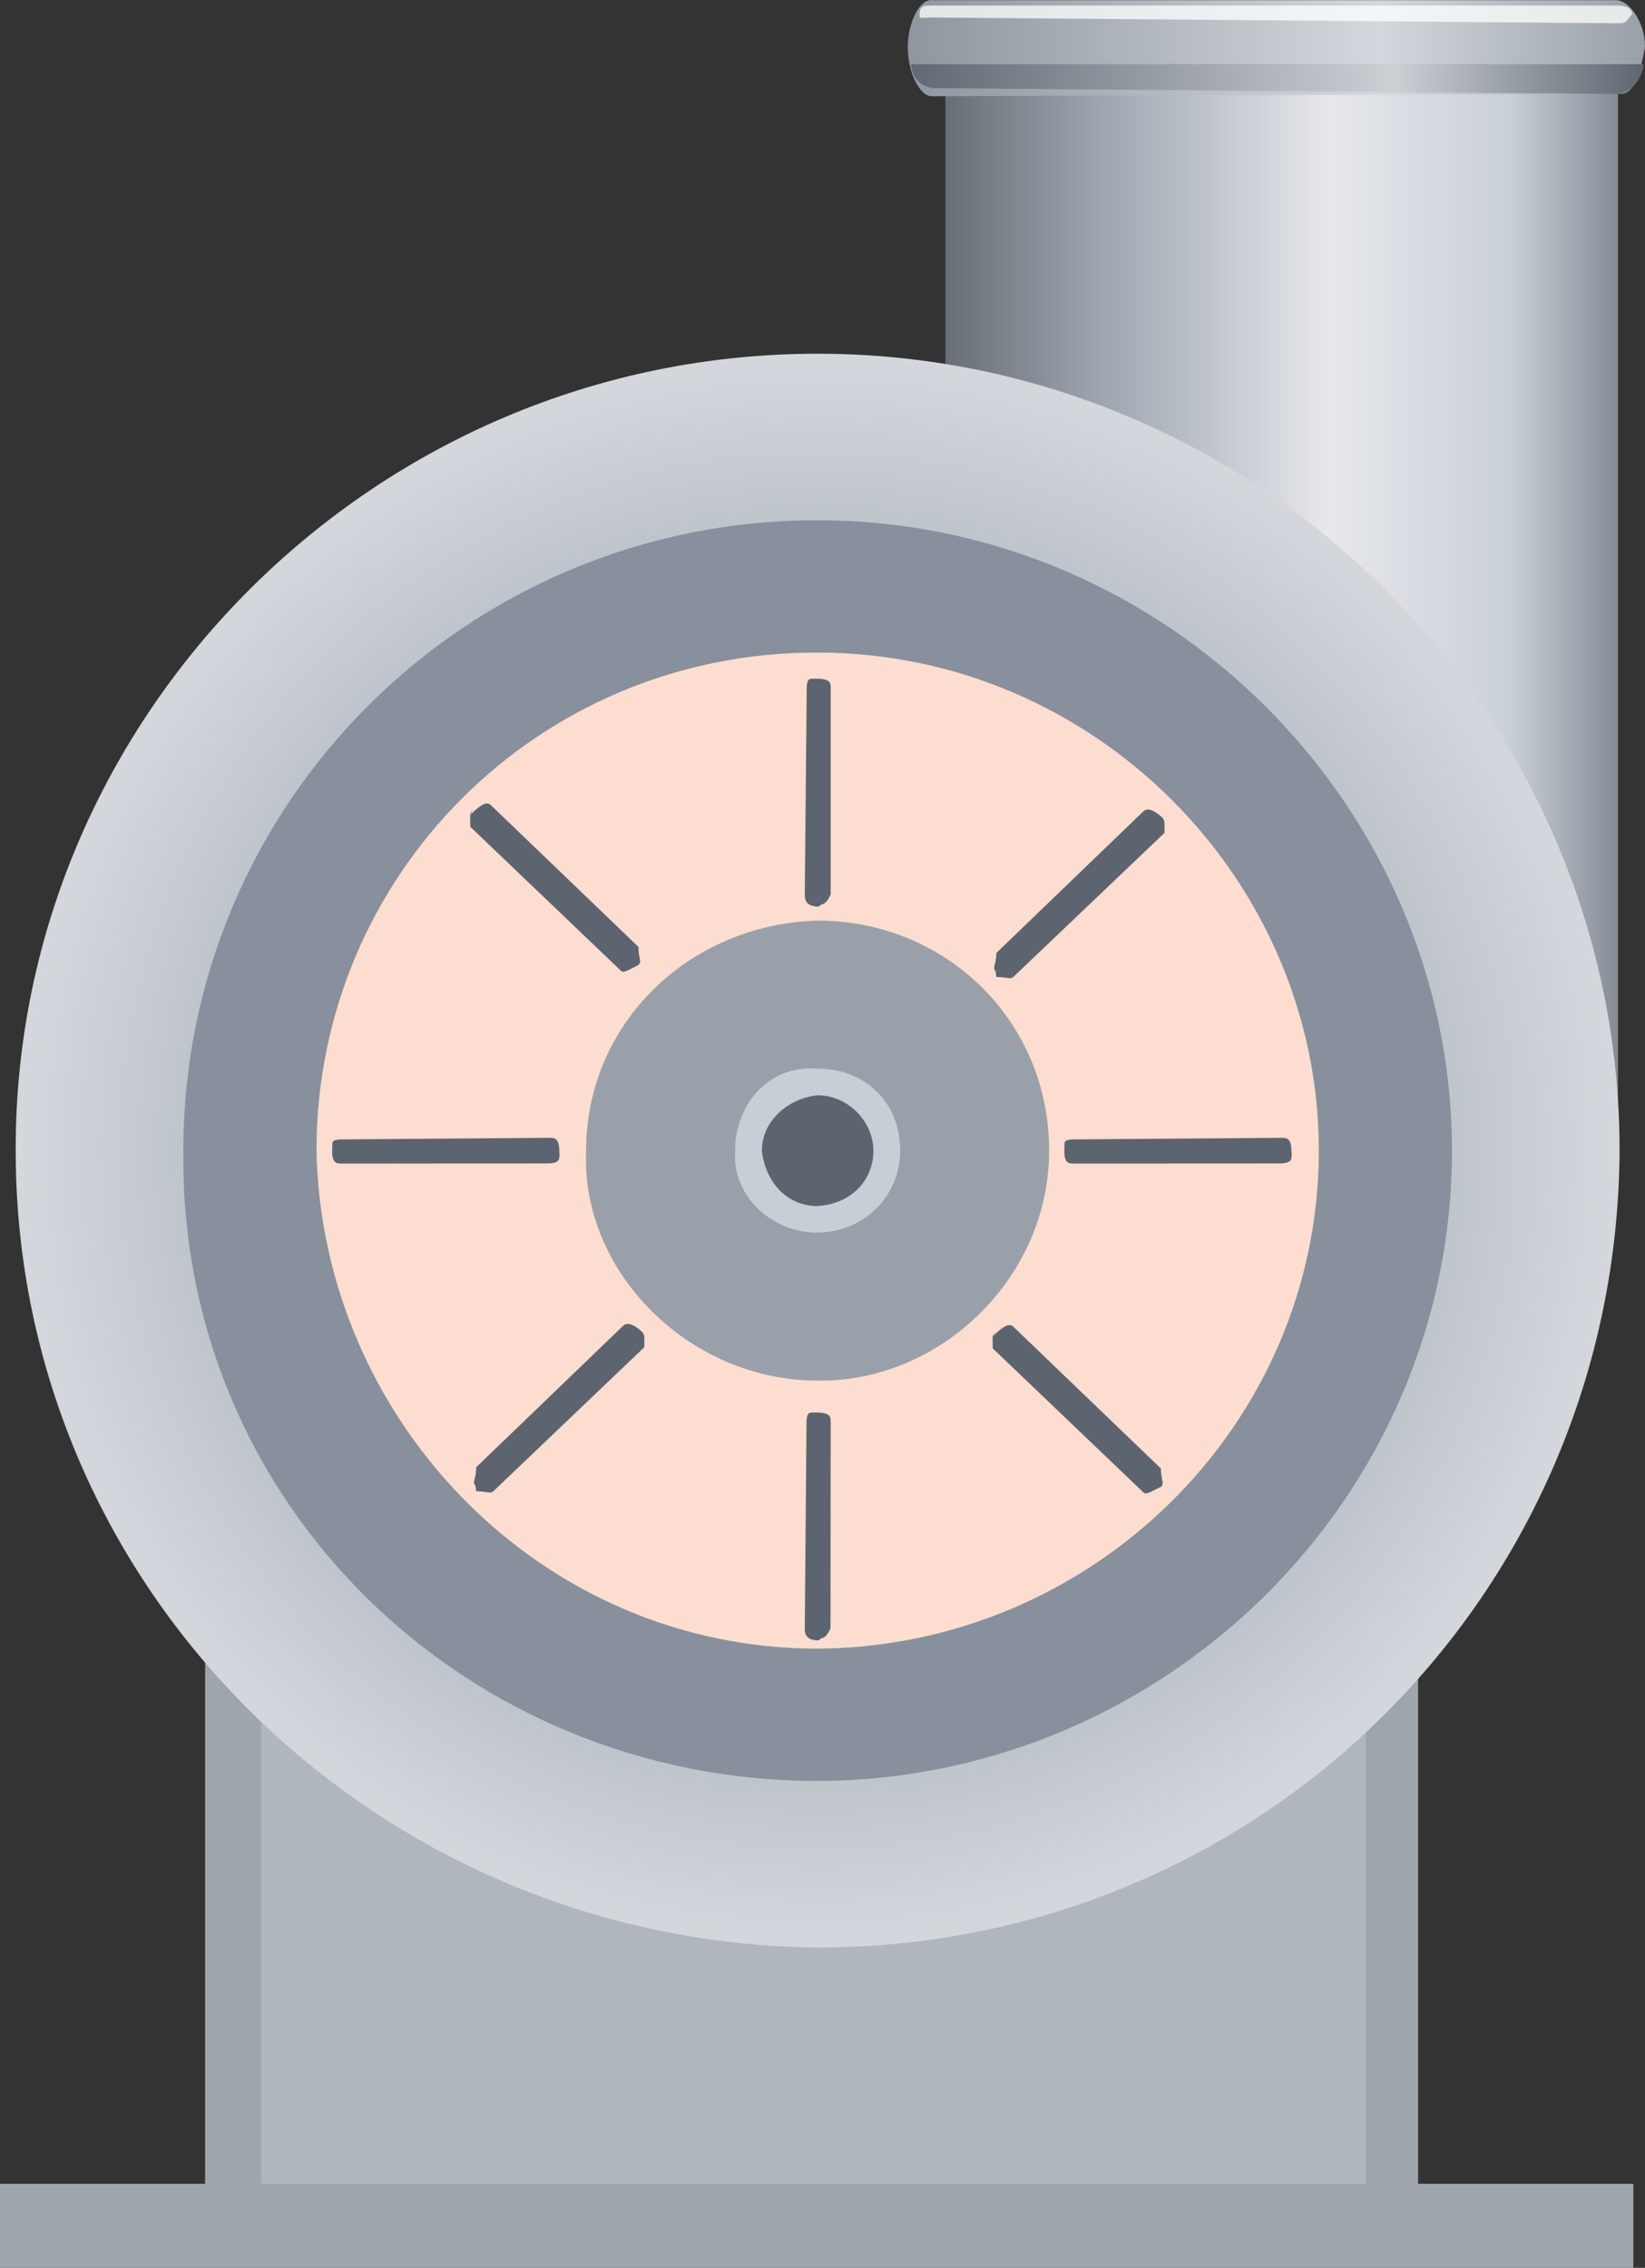 <?xml version="1.0" encoding="utf-8"?>
<!-- Generator: Adobe Illustrator 16.0.0, SVG Export Plug-In . SVG Version: 6.00 Build 0)  -->
<!DOCTYPE svg PUBLIC "-//W3C//DTD SVG 1.1//EN" "http://www.w3.org/Graphics/SVG/1.1/DTD/svg11.dtd">
<svg preserveAspectRatio="none" version="1.1" id="图层_1" xmlns="http://www.w3.org/2000/svg" xmlns:xlink="http://www.w3.org/1999/xlink" x="0px" y="0px"
	 width="102.727px" height="141.633px" viewBox="19.5 -0.016 102.727 141.633" enable-background="new 19.5 -0.016 102.727 141.633"
	 xml:space="preserve">
<rect x="19.5" y="-0.016" width="102.727" height="141.633" fill="#333333" stroke="none"/>
<g id="surface346">
	<path fill="#9EA5AD" d="M32.309,98.387h75.75v38.25h-75.75V98.387z"/>
	<path fill="#B0B6BD" d="M35.801,98.387h69v38.25h-69V98.387z"/>
	
		<linearGradient id="SVGID_1_" gradientUnits="userSpaceOnUse" x1="273.092" y1="-338.76" x2="329.092" y2="-338.76" gradientTransform="matrix(0.75 0 0 -0.75 -126.28 -215.215)">
		<stop  offset="0" style="stop-color:#686E75"/>
		<stop  offset="0.22" style="stop-color:#9BA3AD"/>
		<stop  offset="0.57" style="stop-color:#E6E8EC"/>
		<stop  offset="0.84" style="stop-color:#CAD0D8"/>
		<stop  offset="1" style="stop-color:#858C95"/>
	</linearGradient>
	<path fill="url(#SVGID_1_)" d="M78.539,5.855h42v66h-42V5.855z"/>
	
		<radialGradient id="SVGID_2_" cx="339.699" cy="-360.951" r="93.903" gradientTransform="matrix(0.75 0 0 -0.75 -184.214 -198.871)" gradientUnits="userSpaceOnUse">
		<stop  offset="0" style="stop-color:#B0B6BD"/>
		<stop  offset="0.54" style="stop-color:#BCC2C9"/>
		<stop  offset="0.74" style="stop-color:#D8DCE1"/>
		<stop  offset="0.91" style="stop-color:#B0B6BD"/>
		<stop  offset="1" style="stop-color:#BCC2C9"/>
	</radialGradient>
	<path fill="url(#SVGID_2_)" stroke="#D4D6DB" stroke-width="0.25" stroke-linejoin="bevel" stroke-miterlimit="10" d="
		M20.605,71.699c0-27,22.363-49.5,49.953-49.5c27.297,0,49.957,22.227,49.957,49.645c-0.16,27.605-22.367,49.641-49.957,49.641
		c-27.453-0.285-49.953-22.227-49.953-49.641V71.699z"/>
	<path fill="#9EA5AD" d="M19.5,136.367h102v5.25h-102V136.367z"/>
	
		<linearGradient id="SVGID_3_" gradientUnits="userSpaceOnUse" x1="273.092" y1="-298.75" x2="334.477" y2="-298.75" gradientTransform="matrix(0.75 0 0 -0.75 -128.631 -221.072)">
		<stop  offset="0" style="stop-color:#8F969D"/>
		<stop  offset="0.64" style="stop-color:#D3D8DE"/>
		<stop  offset="1" style="stop-color:#9AA0A8"/>
	</linearGradient>
	<path fill="url(#SVGID_3_)" d="M77.688-0.004h42.75c0.75,0,1.789,1.301,1.789,2.918c-0.289,1.582-0.672,2.934-1.496,2.934
		L77.688,5.996c-0.75,0-1.5-1.465-1.5-3.082c0-1.418,0.668-2.93,1.488-2.93L77.688-0.004z"/>
	
		<linearGradient id="SVGID_4_" gradientUnits="userSpaceOnUse" x1="273.094" y1="-296.001" x2="334.094" y2="-296.001" gradientTransform="matrix(0.75 0 0 -0.75 -128.438 -217.081)">
		<stop  offset="0" style="stop-color:#626974"/>
		<stop  offset="0.66" style="stop-color:#CCD0D5"/>
		<stop  offset="1" style="stop-color:#5E6670"/>
	</linearGradient>
	<path fill="url(#SVGID_4_)" d="M122.133,3.988c0,0.75-0.77,1.863-1.586,1.863L77.883,5.488c-0.75,0-1.426-0.559-1.5-1.5h45.652
		H122.133z"/>
	<path fill="#FFFFFF" fill-opacity="0.749" d="M77.672,0.328h42.75c0.75,0,1.004,0.25,1.004,0.555
		c-0.254,0.195-0.32,0.555-0.715,0.555L77.672,1.078c-0.75,0-0.75,0.113-0.75-0.195c0-0.555,0.316-0.555,0.711-0.555H77.672z"/>
	<path fill="#87909C" d="M70.422,111.207c21.75,0,39.75-17.625,39.75-39.367c0-21.383-17.734-39.363-39.613-39.363
		c-21.887-0.02-39.609,17.625-39.609,39.363c-0.277,22.117,17.734,39.367,39.609,39.367H70.422z"/>
	<path fill="#FCDDCF" d="M70.359,102.945c17.25,0,31.5-13.926,31.5-31.105c0-16.895-14.012-31.102-31.301-31.102
		C53.109,40.695,39.262,54.664,39.262,71.84c0.348,16.855,14.012,31.105,31.297,31.105H70.359z"/>
	<path fill="#99A0A9" d="M70.766,86.207c7.5,0,14.25-6.43,14.25-14.367c0-8.133-6.473-14.363-14.457-14.363
		c-8.043,0.23-14.457,6.43-14.457,14.363c-0.336,7.617,6.473,14.367,14.457,14.367H70.766z"/>
	<path fill="#C8CED6" d="M70.465,76.965c3,0,5.25-2.293,5.25-5.125c0-3.125-2.309-5.121-5.156-5.121
		c-3.094-0.254-5.156,2.293-5.156,5.121c-0.188,2.875,2.309,5.125,5.156,5.125H70.465z"/>
	<path fill="#5C646F" d="M100.148,71.891c0-0.75-0.242-0.848-0.563-0.848l-12.938,0.098c-0.75,0-0.672,0.16-0.672,0.477
		c-0.078,1.023,0.262,1.035,0.578,1.035l12.844-0.012c0.75,0,0.766-0.246,0.766-0.563L100.148,71.891z"/>
	<path fill="#5C646F" d="M54.426,71.891c0-0.75-0.242-0.848-0.563-0.848l-12.938,0.098c-0.75,0-0.672,0.16-0.672,0.477
		c-0.078,1.023,0.262,1.035,0.582,1.035l12.84-0.012c0.75,0,0.766-0.246,0.766-0.563L54.426,71.891z"/>
	<path fill="#5C646F" d="M70.613,102.43c-0.75,0-0.855-0.391-0.855-0.711l0.105-12.789c0-0.75,0.152-0.734,0.473-0.734
		c1.027-0.016,1.039,0.258,1.039,0.574l-0.012,12.91c0,0-0.246,0.613-0.566,0.613L70.613,102.43z"/>
	<path fill="#5C646F" d="M70.625,56.602c-0.75,0-0.867-0.395-0.867-0.711l0.117-12.789c0-0.75,0.141-0.734,0.461-0.734
		c1.039-0.016,1.039,0.258,1.039,0.574v12.91c0,0-0.258,0.613-0.578,0.613L70.625,56.602z"/>
	<path fill="#5C646F" d="M81.496,83.445c0.75-0.75,1.074-0.813,1.301-0.59l9.199,8.84c0,0.75,0.242,0.906,0.016,1.133
		c-0.766,0.367-0.922,0.547-1.145,0.324l-9.371-8.957c0-0.75-0.07-0.789,0.156-1.012L81.496,83.445z"/>
	<path fill="#5C646F" d="M48.871,50.871c0.75-0.75,1.066-0.82,1.289-0.598l9.211,8.848c0,0.75,0.23,0.898,0.004,1.121
		c-0.754,0.379-0.918,0.551-1.145,0.324l-9.359-8.945c0-0.75-0.082-0.797,0.145-1.023L48.871,50.871z"/>
	<path fill="#5C646F" d="M81.719,61c0.75,0,0.875,0.188,1.098-0.039L92.219,52c0-0.75,0.039-0.785-0.188-1.008
		c-0.563-0.492-0.918-0.551-1.145-0.324L81.719,59.5c0,0.75-0.273,0.91-0.047,1.137L81.719,61z"/>
	<path fill="#5C646F" d="M49.238,93.117c0.75,0,0.871,0.195,1.098-0.027l9.402-8.973c0-0.75,0.035-0.773-0.188-1
		c-0.563-0.5-0.922-0.547-1.148-0.324l-9.164,8.824c0,0.75-0.273,0.922-0.047,1.145L49.238,93.117z"/>
	<path fill="#5C646F" d="M70.293,75.305c2.25,0,3.75-1.547,3.75-3.461c0-1.789-1.559-3.457-3.484-3.457
		c-1.766,0.168-3.48,1.547-3.48,3.457c0.215,1.961,1.559,3.461,3.48,3.461H70.293z"/>
</g>
</svg>
